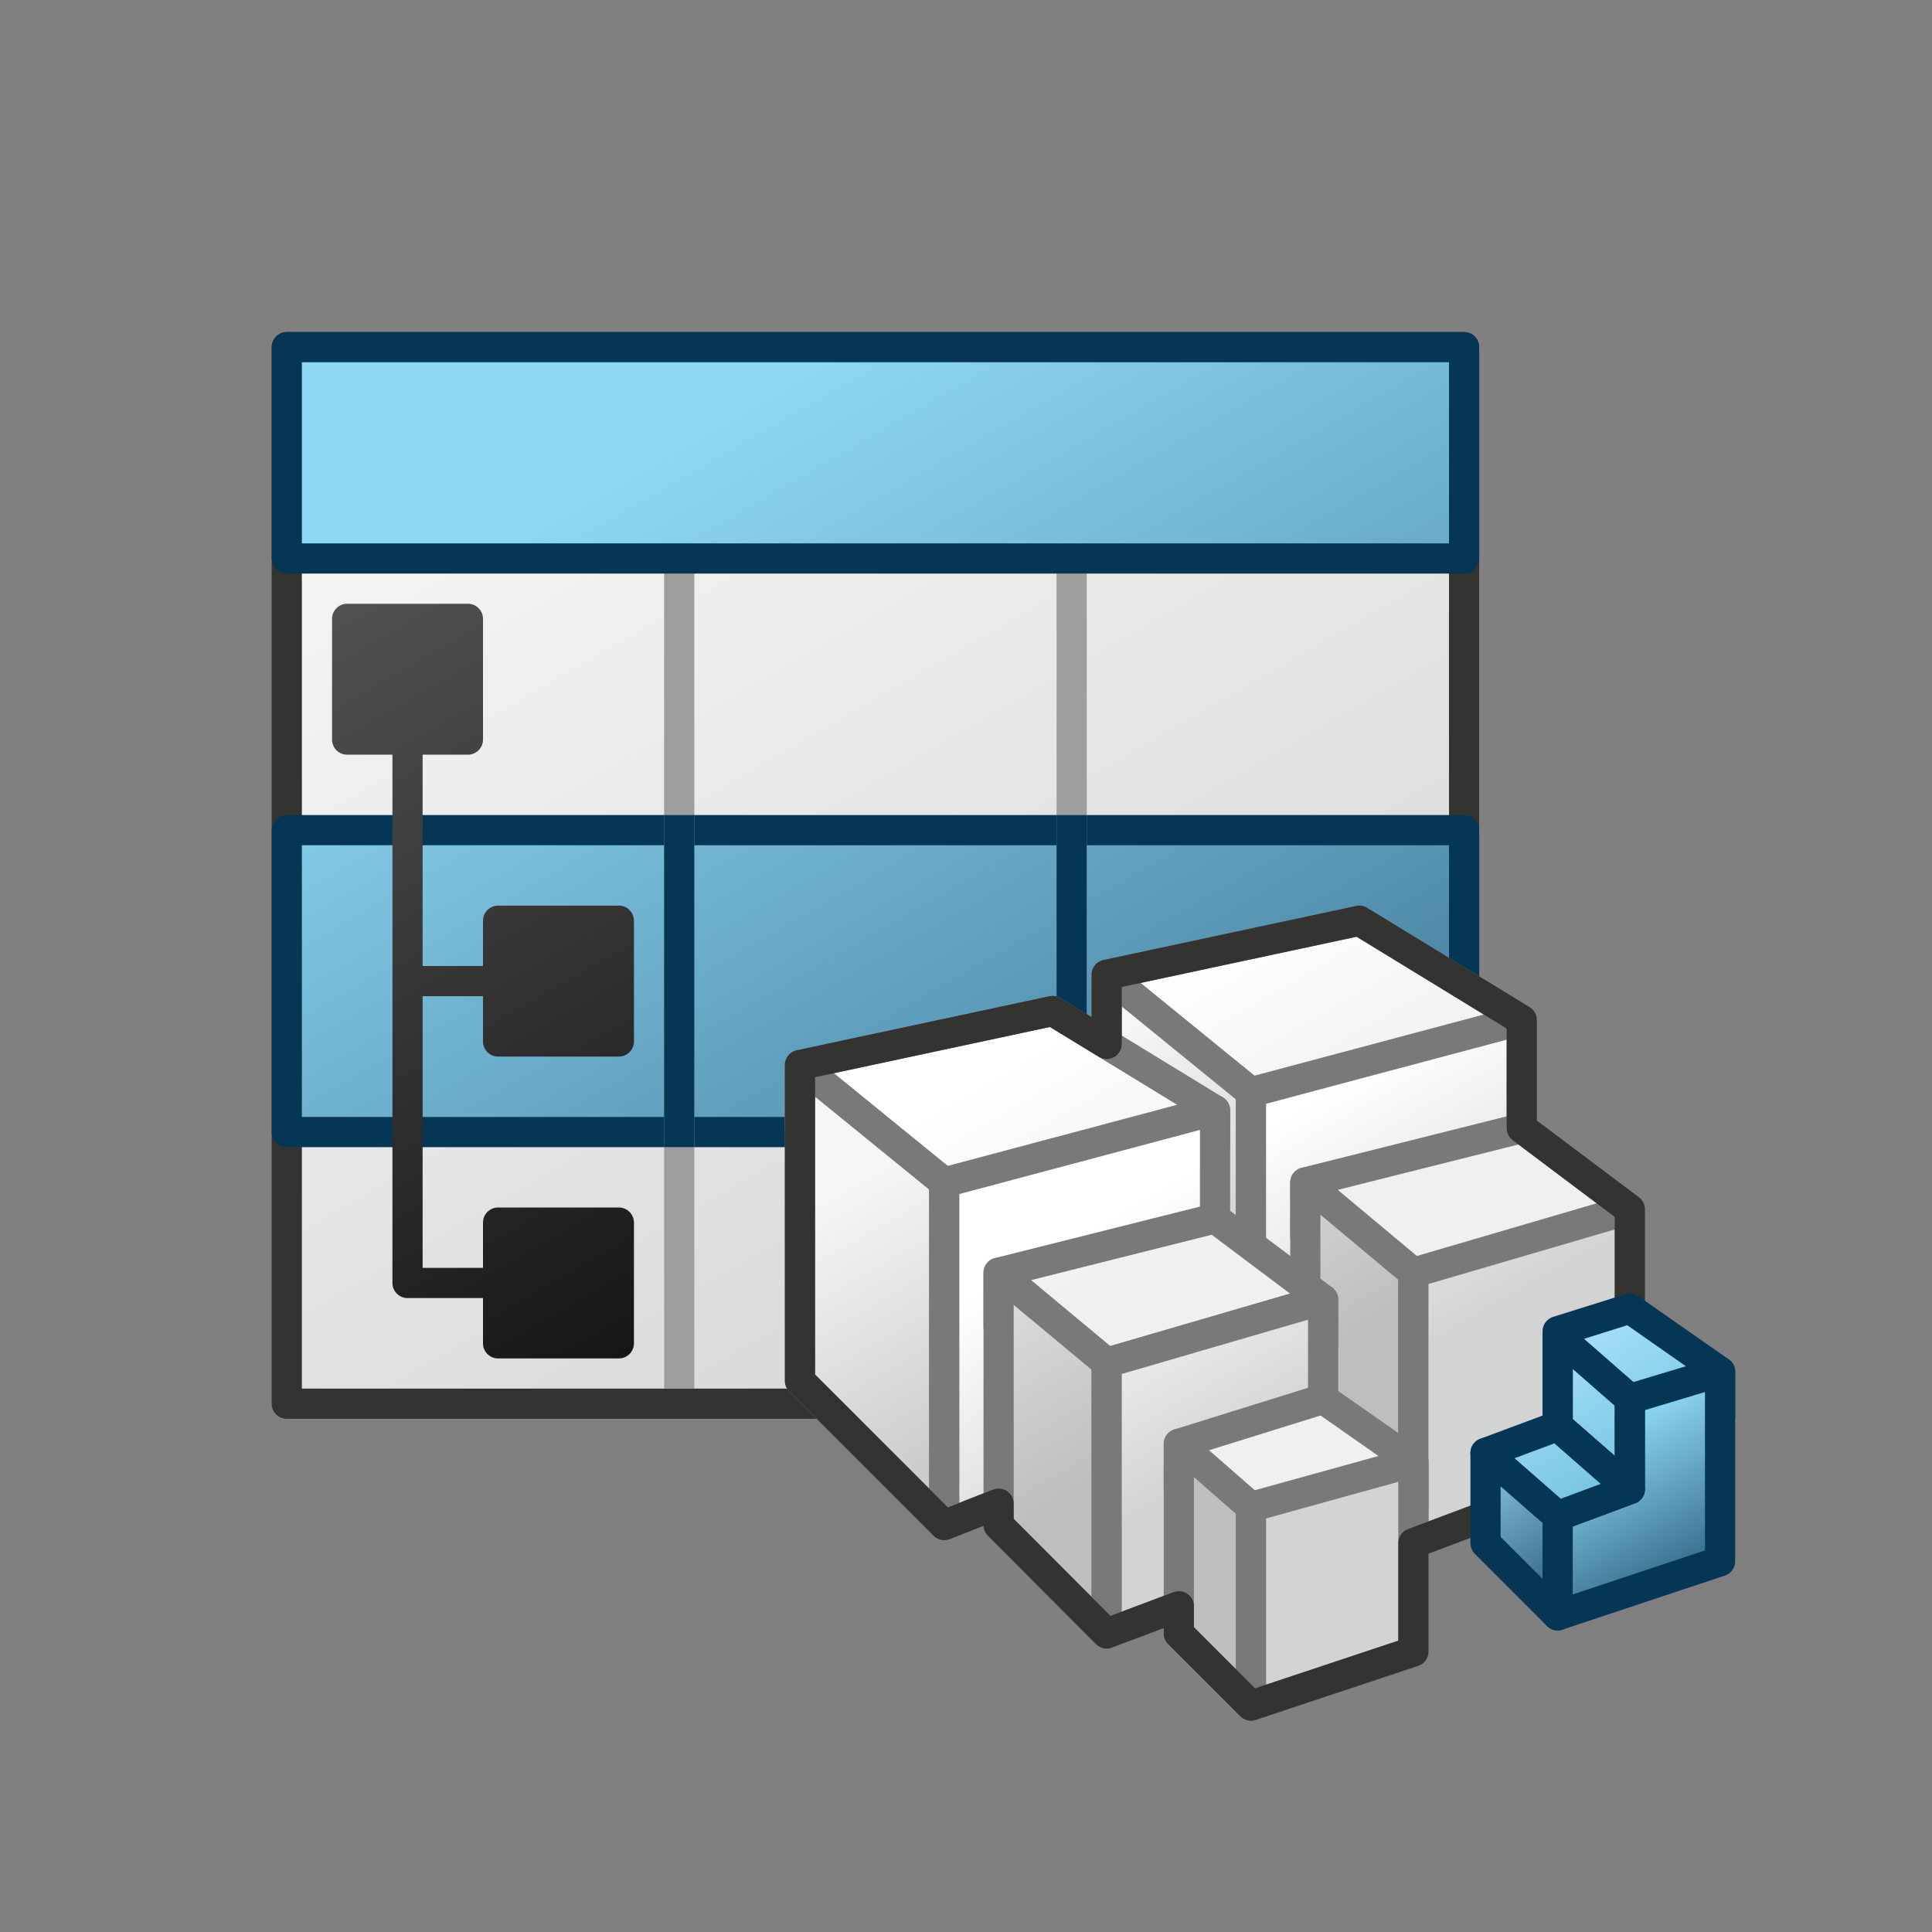 <svg id="Layer_10_copy" data-name="Layer 10 copy" xmlns="http://www.w3.org/2000/svg" xmlns:xlink="http://www.w3.org/1999/xlink" viewBox="0 0 64 64"><rect x="0" y="0" width="64" height="64" fill="#808080" stroke="none"/><defs><linearGradient id="linear-gradient" x1="19.12" y1="11.89" x2="39.84" y2="47.78" gradientUnits="userSpaceOnUse"><stop offset="0" stop-color="#f5f6f6"/><stop offset="0.99" stop-color="#d2d3d3"/></linearGradient><linearGradient id="linear-gradient-2" x1="38.17" y1="48.39" x2="19.72" y2="16.43" gradientUnits="userSpaceOnUse"><stop offset="0" stop-color="#386f8d"/><stop offset="1" stop-color="#8dd7f4"/></linearGradient><linearGradient id="linear-gradient-4" x1="21.88" y1="44.28" x2="8.74" y2="21.52" gradientUnits="userSpaceOnUse"><stop offset="0" stop-color="#161616"/><stop offset="1" stop-color="#515151"/></linearGradient><linearGradient id="linear-gradient-5" x1="41.52" y1="30.59" x2="45.28" y2="37.11" gradientUnits="userSpaceOnUse"><stop offset="0" stop-color="#fff"/><stop offset="1" stop-color="#f1f0f0"/></linearGradient><linearGradient id="linear-gradient-6" x1="36.23" y1="34.57" x2="42.54" y2="45.5" gradientUnits="userSpaceOnUse"><stop offset="0" stop-color="#f5f6f6"/><stop offset="0.99" stop-color="#bfbebe"/></linearGradient><linearGradient id="linear-gradient-7" x1="43.5" y1="36.45" x2="48.03" y2="44.31" gradientUnits="userSpaceOnUse"><stop offset="0" stop-color="#fff"/><stop offset="1" stop-color="#d2d3d3"/></linearGradient><linearGradient id="linear-gradient-20" x1="55.39" y1="48.23" x2="52.98" y2="44.07" gradientUnits="userSpaceOnUse"><stop offset="0" stop-color="#74c4e2"/><stop offset="1" stop-color="#a4def6"/></linearGradient><linearGradient id="linear-gradient-21" x1="51.89" y1="53.24" x2="49.31" y2="48.76" gradientUnits="userSpaceOnUse"><stop offset="0" stop-color="#2a5b79"/><stop offset="1" stop-color="#84bedc"/></linearGradient><linearGradient id="linear-gradient-22" x1="55.77" y1="52.04" x2="53.1" y2="47.4" xlink:href="#linear-gradient-2"/></defs><title>XCEConfiguredBOM</title><rect x="9.5" y="11.5" width="39" height="35" stroke="#333332" stroke-linecap="round" stroke-linejoin="round" fill="url(#linear-gradient)"/><rect x="9.5" y="27.5" width="39" height="10" stroke="#053755" stroke-linecap="round" stroke-linejoin="round" fill="url(#linear-gradient-2)"/><rect x="22" y="18" width="1" height="28" fill="#9e9e9e"/><rect x="35" y="18" width="1" height="28" fill="#9e9e9e"/><rect x="35" y="27" width="1" height="11" fill="#053755"/><rect x="22" y="27" width="1" height="11" fill="#053755"/><rect x="9.5" y="11.5" width="39" height="7" stroke="#053755" stroke-linecap="round" stroke-linejoin="round" fill="url(#linear-gradient-2)"/><path d="M16.5,35h4a.5.5,0,0,0,.5-.5v-4a.5.5,0,0,0-.5-.5h-4a.5.5,0,0,0-.5.5V32H14V25h1.5a.5.5,0,0,0,.5-.5v-4a.5.5,0,0,0-.5-.5h-4a.5.5,0,0,0-.5.5v4a.5.5,0,0,0,.5.5H13V42.5a.5.5,0,0,0,.5.5H16v1.5a.5.5,0,0,0,.5.5h4a.5.5,0,0,0,.5-.5v-4a.5.5,0,0,0-.5-.5h-4a.5.5,0,0,0-.5.5V42H14V33h2v1.5A.5.5,0,0,0,16.5,35Z" fill-rule="evenodd" fill="url(#linear-gradient-4)"/><polygon points="36.66 32.29 45.03 30.5 50.41 33.79 50.41 34.98 41.44 37.97 36.66 34.38 36.66 32.29" stroke="#797979" stroke-linecap="round" stroke-linejoin="round" fill="url(#linear-gradient-5)"/><polygon points="36.66 32.29 36.66 42.75 41.44 47.53 41.44 36.18 36.66 32.29" stroke="#797979" stroke-linecap="round" stroke-linejoin="round" fill="url(#linear-gradient-6)"/><polygon points="50.41 33.79 41.44 36.18 41.44 47.53 50.41 43.95 50.41 33.79" stroke="#797979" stroke-linecap="round" stroke-linejoin="round" fill="url(#linear-gradient-7)"/><polygon points="43.24 39.17 50.41 37.37 53.99 40.06 53.99 41.56 46.82 43.65 43.24 40.96 43.24 39.17" stroke="#797979" stroke-linecap="round" stroke-linejoin="round" fill="url(#linear-gradient-5)"/><polygon points="43.24 39.17 43.24 47.53 46.82 51.12 46.82 42.16 43.24 39.17" stroke="#797979" stroke-linecap="round" stroke-linejoin="round" fill="url(#linear-gradient-6)"/><polygon points="53.99 40.06 46.82 42.16 46.82 51.12 53.99 48.43 53.99 40.06" stroke="#797979" stroke-linecap="round" stroke-linejoin="round" fill="url(#linear-gradient-7)"/><polygon points="26.5 35.28 34.87 33.49 40.25 36.78 40.25 37.97 31.28 40.96 26.5 37.37 26.5 35.28" stroke="#797979" stroke-linecap="round" stroke-linejoin="round" fill="url(#linear-gradient-5)"/><polygon points="26.5 35.28 26.5 45.74 31.28 50.52 31.28 39.17 26.5 35.28" stroke="#797979" stroke-linecap="round" stroke-linejoin="round" fill="url(#linear-gradient-6)"/><polygon points="40.25 36.78 31.28 39.17 31.28 50.52 40.25 46.94 40.25 36.78" stroke="#797979" stroke-linecap="round" stroke-linejoin="round" fill="url(#linear-gradient-7)"/><polygon points="33.08 42.16 40.25 40.36 43.83 43.05 43.83 44.55 36.66 46.64 33.08 43.95 33.08 42.16" stroke="#797979" stroke-linecap="round" stroke-linejoin="round" fill="url(#linear-gradient-5)"/><polygon points="33.08 42.16 33.08 50.52 36.66 54.11 36.66 45.14 33.08 42.16" stroke="#797979" stroke-linecap="round" stroke-linejoin="round" fill="url(#linear-gradient-6)"/><polygon points="43.83 43.05 36.66 45.14 36.66 54.11 43.83 51.42 43.83 43.05" stroke="#797979" stroke-linecap="round" stroke-linejoin="round" fill="url(#linear-gradient-7)"/><polygon points="39.05 47.83 43.83 46.34 46.82 48.43 46.82 49.92 41.44 51.72 39.05 49.33 39.05 47.83" stroke="#797979" stroke-linecap="round" stroke-linejoin="round" fill="url(#linear-gradient-5)"/><polygon points="39.05 47.83 39.05 54.11 41.44 56.5 41.44 49.92 39.05 47.83" stroke="#797979" stroke-linecap="round" stroke-linejoin="round" fill="url(#linear-gradient-6)"/><polygon points="46.82 48.43 41.44 49.92 41.44 56.5 46.82 54.71 46.82 48.43" stroke="#797979" stroke-linecap="round" stroke-linejoin="round" fill="url(#linear-gradient-7)"/><polygon points="50.41 37.37 50.41 34.98 50.41 33.79 45.03 30.5 36.66 32.29 36.66 34.38 36.66 34.58 34.87 33.49 26.5 35.28 26.5 37.37 26.5 45.74 31.28 50.52 33.08 49.81 33.08 50.52 36.66 54.11 39.05 53.21 39.05 54.11 41.44 56.5 46.82 54.71 46.82 51.12 53.99 48.43 53.99 41.56 53.99 40.06 50.41 37.37" fill="none" stroke="#333332" stroke-linecap="round" stroke-linejoin="round"/><polygon points="51.6 44.1 53.99 43.35 56.98 45.44 56.98 46.94 53.99 49.33 51.6 47.24 51.6 44.1" stroke="#053755" stroke-linecap="round" stroke-linejoin="round" fill="url(#linear-gradient-20)"/><polygon points="49.21 48.13 49.21 51.12 51.6 53.51 51.6 50.22 49.21 48.13" stroke="#053755" stroke-linecap="round" stroke-linejoin="round" fill="url(#linear-gradient-21)"/><polygon points="56.98 45.44 56.98 51.72 51.6 53.51 51.6 50.22 53.99 49.33 53.99 46.34 56.98 45.44" stroke="#053755" stroke-linecap="round" stroke-linejoin="round" fill="url(#linear-gradient-22)"/><polygon points="49.21 48.13 51.6 47.24 53.99 49.33 51.6 50.22 49.21 48.13" stroke="#053755" stroke-linecap="round" stroke-linejoin="round" fill="url(#linear-gradient-20)"/><polygon points="51.6 44.25 53.99 46.34 53.99 49.33 51.6 47.24 51.6 44.25" stroke="#053755" stroke-linecap="round" stroke-linejoin="round" fill="url(#linear-gradient-22)"/></svg>